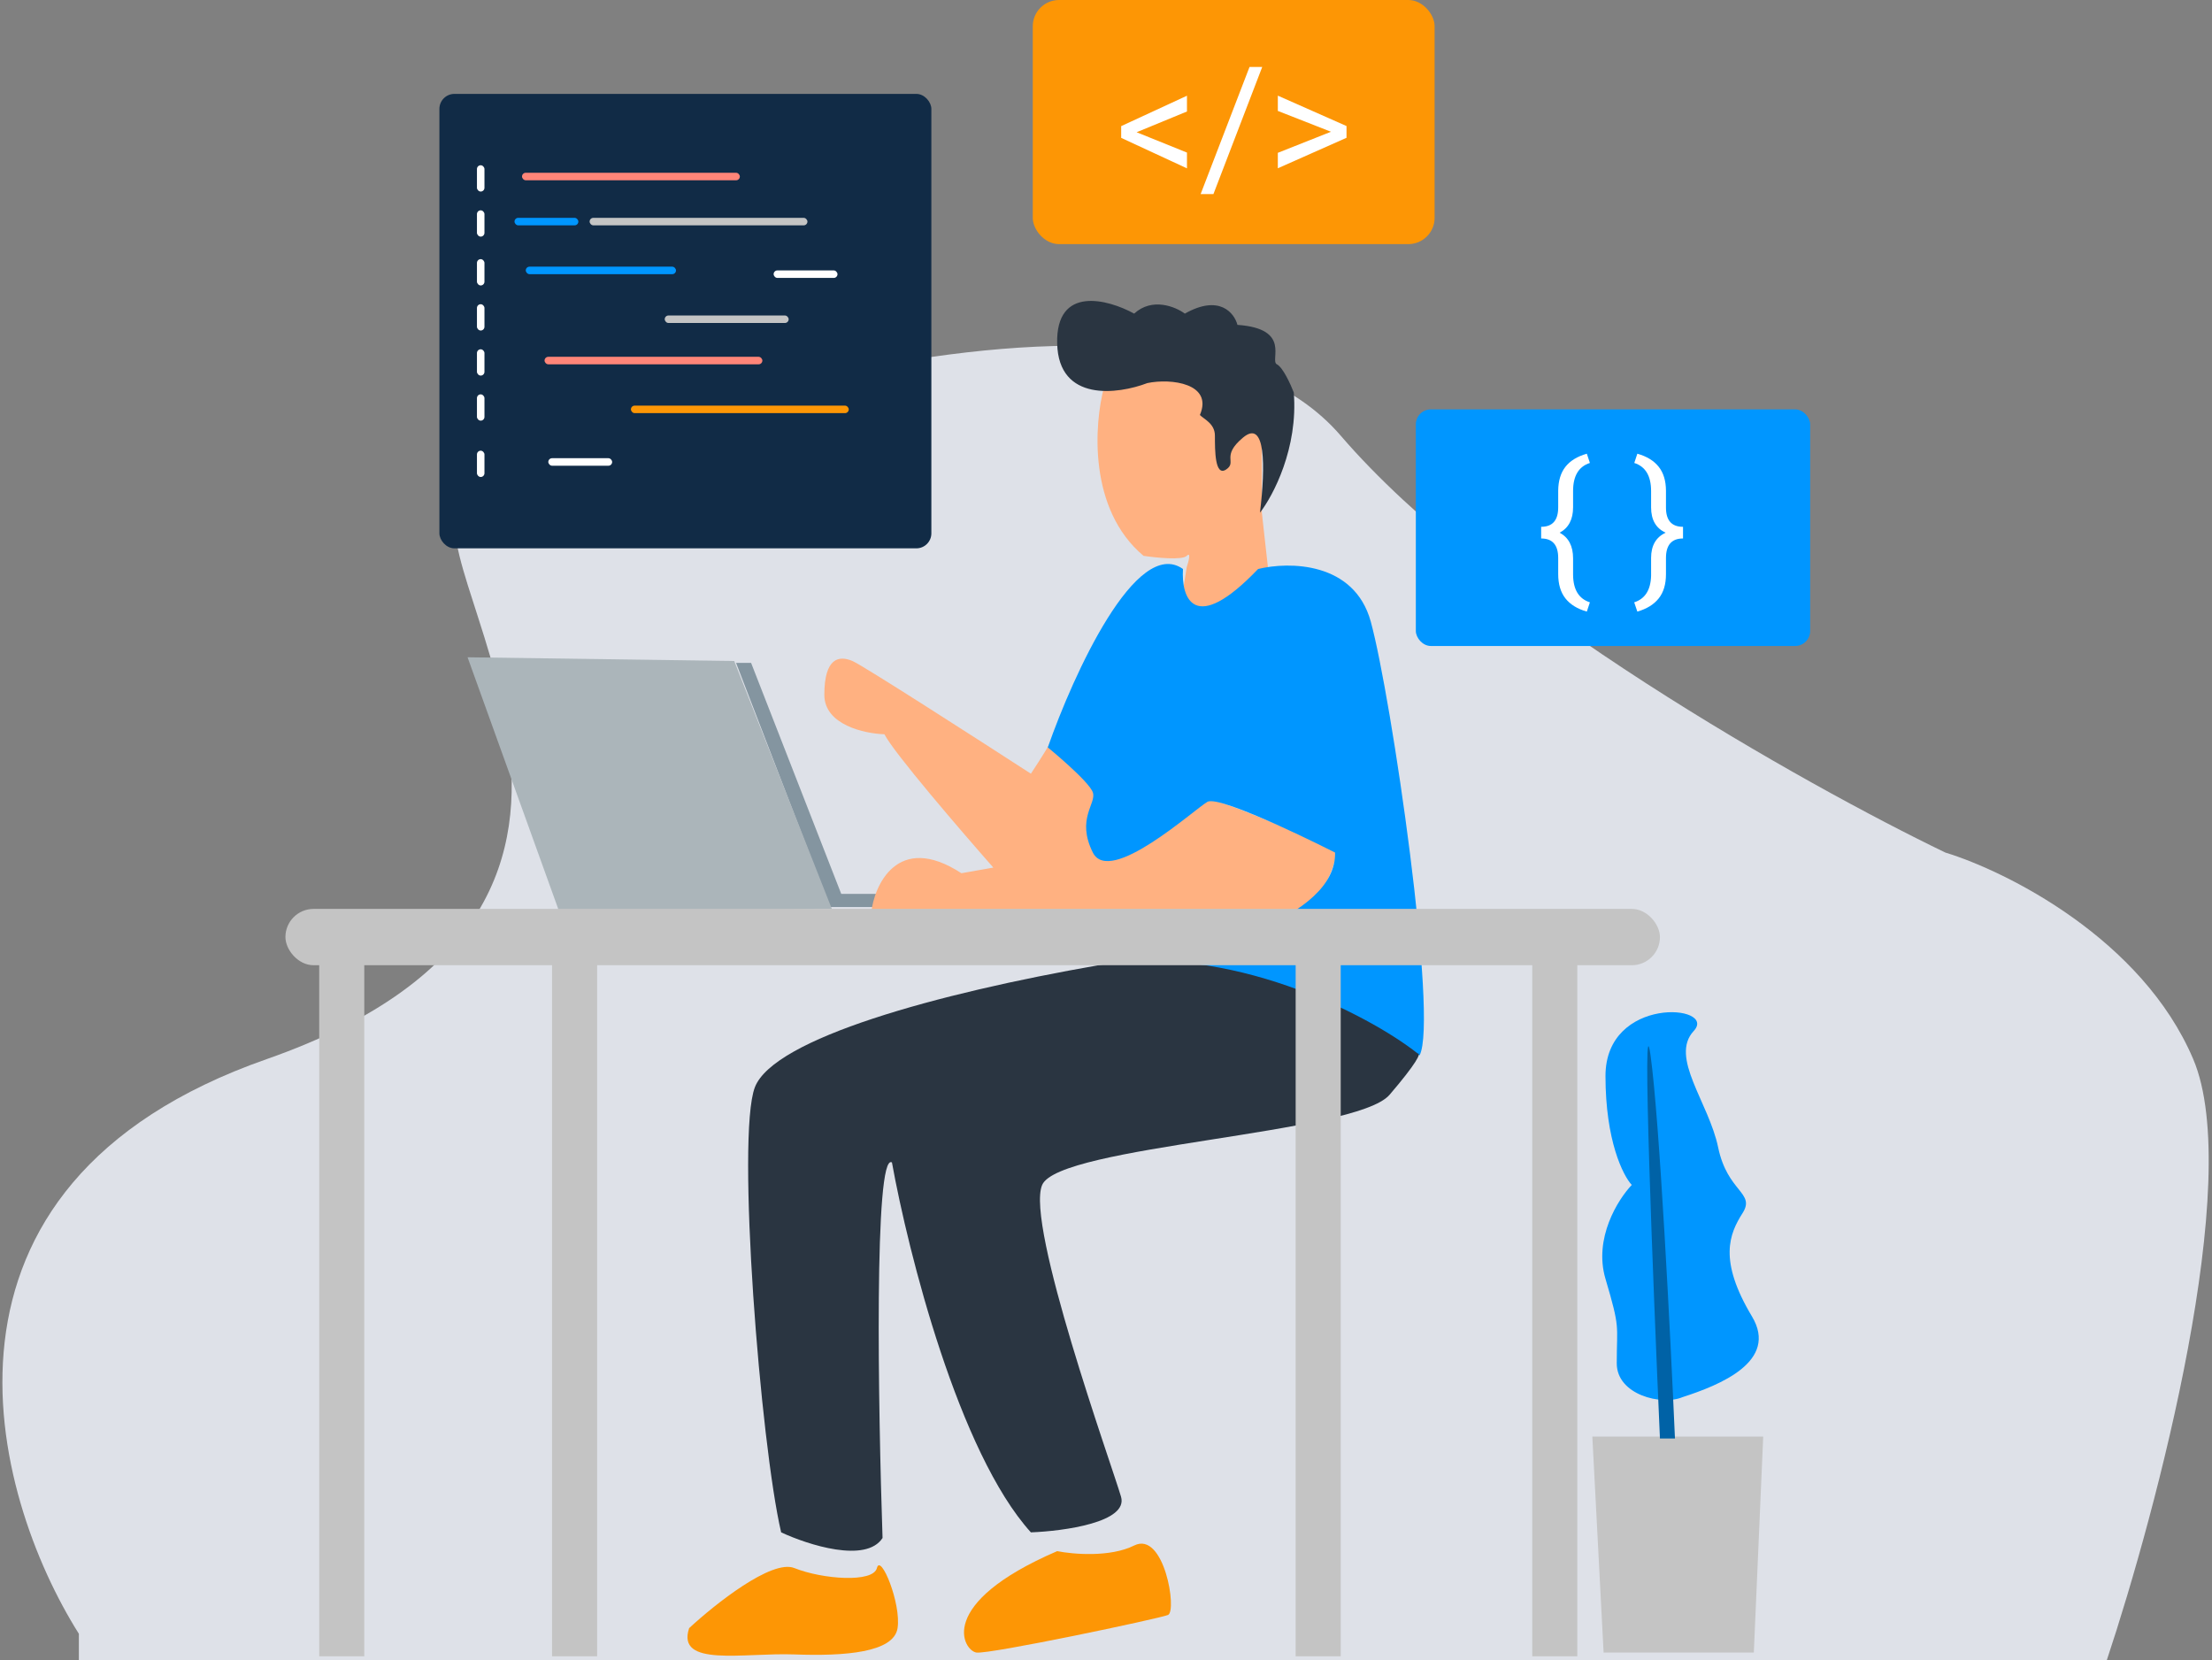 <svg width="589" height="442" viewBox="0 0 589 442" fill="none" xmlns="http://www.w3.org/2000/svg">
<rect x="0" y="0" width="589" height="442" fill="#808080" stroke="none"/>
<path d="M71 282C-25 315.6 -2.333 398 21 435V442H561C574.333 402 597.6 314 584 282C570.4 250 534.333 232 518 227C480.667 209 396.2 161.6 357 116C308 59 143 120 124 133C105 146 191 240 71 282Z" fill="#DEE1E8"/>
<path d="M200 176.5H196L221 241.5H271V238H224L200 176.5Z" fill="#8495A0"/>
<path d="M195.5 176L124.5 175L149 243L221.5 242L195.5 176Z" fill="#ABB5BA"/>
<path d="M427 440L424 382.5H469.5L467 440H427Z" fill="#C4C4C4"/>
<path d="M466.5 350.5C473.7 362.5 457.833 368.833 448 372C442.5 374.333 430.5 371.4 430.5 363C430.5 352.5 431.5 354 427.5 340.5C424.3 329.7 430.833 319.333 434.5 315.5C432.167 313 427.5 303.7 427.5 286.5C427.5 265 457.5 267.5 451 274.5C444.5 281.5 455 293.5 457.5 305.5C460 317.5 467.5 317.5 464 323C460.5 328.5 457.5 335.5 466.5 350.5Z" fill="#0096FF"/>
<path d="M439.5 281C441.9 298.2 444.833 356.167 446 383H442C440.167 341.833 437.1 263.8 439.5 281Z" fill="#0062A6"/>
<rect x="377" y="109" width="105" height="63" rx="4" fill="#0096FF"/>
<path d="M422.534 162.838C420.007 162.124 418.101 160.946 416.816 159.304C415.546 157.677 414.91 155.521 414.91 152.837V148.576C414.91 145.107 413.397 143.372 410.37 143.372V140.267C413.397 140.267 414.91 138.54 414.91 135.085V130.631C414.939 128.018 415.574 125.913 416.816 124.314C418.072 122.7 419.978 121.53 422.534 120.802L423.347 123.264C420.364 124.221 418.872 126.712 418.872 130.738V135.064C418.872 138.304 417.68 140.56 415.296 141.83C417.68 143.115 418.872 145.392 418.872 148.661V153.073C418.915 156.999 420.407 159.433 423.347 160.375L422.534 162.838ZM435.147 160.375C438.045 159.447 439.544 157.084 439.644 153.287V148.576C439.644 145.278 440.936 143.03 443.519 141.83C440.936 140.66 439.644 138.411 439.644 135.085V130.738C439.644 126.712 438.152 124.221 435.168 123.264L435.982 120.802C438.509 121.516 440.407 122.679 441.678 124.292C442.948 125.891 443.591 128.011 443.605 130.652V135.149C443.605 138.561 445.118 140.267 448.145 140.267V143.372C445.118 143.372 443.605 145.107 443.605 148.576V152.901C443.605 155.585 442.956 157.734 441.656 159.347C440.372 160.96 438.48 162.124 435.982 162.838L435.147 160.375Z" fill="white"/>
<rect x="275" width="107" height="65" rx="7" fill="#FD9605"/>
<path d="M302.653 35.209L316.059 40.627V44.824L298.542 36.708V33.582L316.059 25.487V29.684L302.653 35.209ZM323.104 51.677H319.699L332.719 17.821H336.102L323.104 51.677ZM354.411 35.081L340.256 29.535V25.466L358.544 33.56V36.687L340.256 44.803V40.691L354.411 35.081Z" fill="white"/>
<path d="M314 163.5L316 151C316.5 149.5 317.2 146.8 316 148C314.8 149.2 307.833 148.5 304.5 148C289.7 135.6 291.333 112.833 294 103L336 96V136.5L339 163.5H314Z" fill="#FFB181"/>
<path d="M356 226.5C356 226.5 324 212 321.5 213L279.5 198C278.133 200.538 274.5 206 274.5 206C259.833 196.5 229.8 177.2 227 176C223.5 174.5 219.5 175 219.5 185C219.5 193 230.167 195.333 235.5 195.5C237.9 200.3 255.833 221.167 264.5 231L256 232.5C238.8 221.3 232.667 236.167 232 243H258.5H271.5C292 243.333 335 243.8 343 243C351 242.2 355.333 231.667 356 226.5Z" fill="#FFB181"/>
<path d="M279 199C285.833 179.5 302.6 142.7 315 151.5C314.5 159 317.8 169.5 335 151.5C343.167 149.5 360.6 149.5 365 165.5C370.5 185.5 383 271.5 378 281C360.847 271.956 322.482 255.5 298.284 257.35C296.598 257.604 294.996 257.821 293.5 258C295.02 257.691 296.618 257.477 298.284 257.35C320.085 254.06 355.871 244.45 355.5 227C355.5 227 325 211.5 321.5 213.5C318 215.5 295.5 236 291 227C286.5 218 292 214 291 211C290 208 279 199 279 199Z" fill="#0096FF"/>
<path d="M298.5 398.5C300.5 405.3 283.333 407.667 274.5 408C255.3 386.8 241.833 333.5 237.5 309.5C232.7 306.7 233.833 375 235 409.5C230.6 416.3 215.167 411.333 208 408C202.5 384.5 196 302.5 201 289.5C206 276.5 249.5 264.5 292.5 257C326.9 251 364 269.833 377.5 280.5C378.5 280.333 377.2 283.1 370 291.5C361 302 282 305 277.5 315.5C273 326 296 390 298.5 398.5Z" fill="#2A3541"/>
<path d="M344.5 104.5C345.7 119.3 339 132 335.5 136.5C337 124 337 111.5 331 116.5C325 121.5 329.5 123 326.5 125C323.5 127 323.5 120 323.5 116V116C323.5 112.8 320.667 111.667 319.5 110.5C323.1 102.1 311.833 100.667 305.5 102C297.667 105 281.9 107.1 281.5 91.5C281.1 75.9 295 79.667 302 83.5C306.8 79.1 313 81.667 315.5 83.5C324.7 78.3 328.667 83.333 329.5 86.5C344 87.5 338 96 340 97C341.6 97.8 343.667 102.333 344.5 104.5Z" fill="#2A3541"/>
<path d="M211.5 417.5C205.5 415.1 190.333 427.167 183.5 433.5C180 444 198 440 211.5 440.5C225 441 238 440 239 433.5C240 427 234.5 413.5 233.5 417.5C232.5 421.5 219 420.5 211.5 417.5Z" fill="#FD9605"/>
<path d="M302 411.5C295.6 414.7 285.667 413.833 281.5 413C249 427 256.5 439.5 260 440C263.5 440.5 308.5 431 311 430C313.5 429 310 407.5 302 411.5Z" fill="#FD9605"/>
<rect x="85" y="256" width="12" height="185" fill="#C4C4C4"/>
<rect x="147" y="256" width="12" height="185" fill="#C4C4C4"/>
<rect x="345" y="256" width="12" height="185" fill="#C4C4C4"/>
<rect x="408" y="256" width="12" height="185" fill="#C4C4C4"/>
<rect x="76" y="242" width="366" height="15" rx="7.5" fill="#C4C4C4"/>
<rect x="117" y="25" width="131" height="121" rx="4" fill="#112B46"/>
<rect x="177" y="84" width="33" height="2" rx="1" fill="#C4C4C4"/>
<rect x="206" y="72" width="17" height="2" rx="1" fill="white"/>
<rect x="146" y="122" width="17" height="2" rx="1" fill="white"/>
<rect x="127" y="120" width="2" height="7" rx="1" fill="white"/>
<rect x="127" y="93" width="2" height="7" rx="1" fill="white"/>
<rect x="127" y="105" width="2" height="7" rx="1" fill="white"/>
<rect x="127" y="44" width="2" height="7" rx="1" fill="white"/>
<rect x="127" y="56" width="2" height="7" rx="1" fill="white"/>
<rect x="127" y="69" width="2" height="7" rx="1" fill="white"/>
<rect x="127" y="81" width="2" height="7" rx="1" fill="white"/>
<rect x="139" y="46" width="58" height="2" rx="1" fill="#FF8578"/>
<rect x="157" y="58" width="58" height="2" rx="1" fill="#C4C4C4"/>
<rect x="145" y="95" width="58" height="2" rx="1" fill="#FF8578"/>
<rect x="168" y="108" width="58" height="2" rx="1" fill="#FD9605"/>
<rect x="137" y="58" width="17" height="2" rx="1" fill="#0096FF"/>
<rect x="140" y="71" width="40" height="2" rx="1" fill="#0096FF"/>
</svg>

